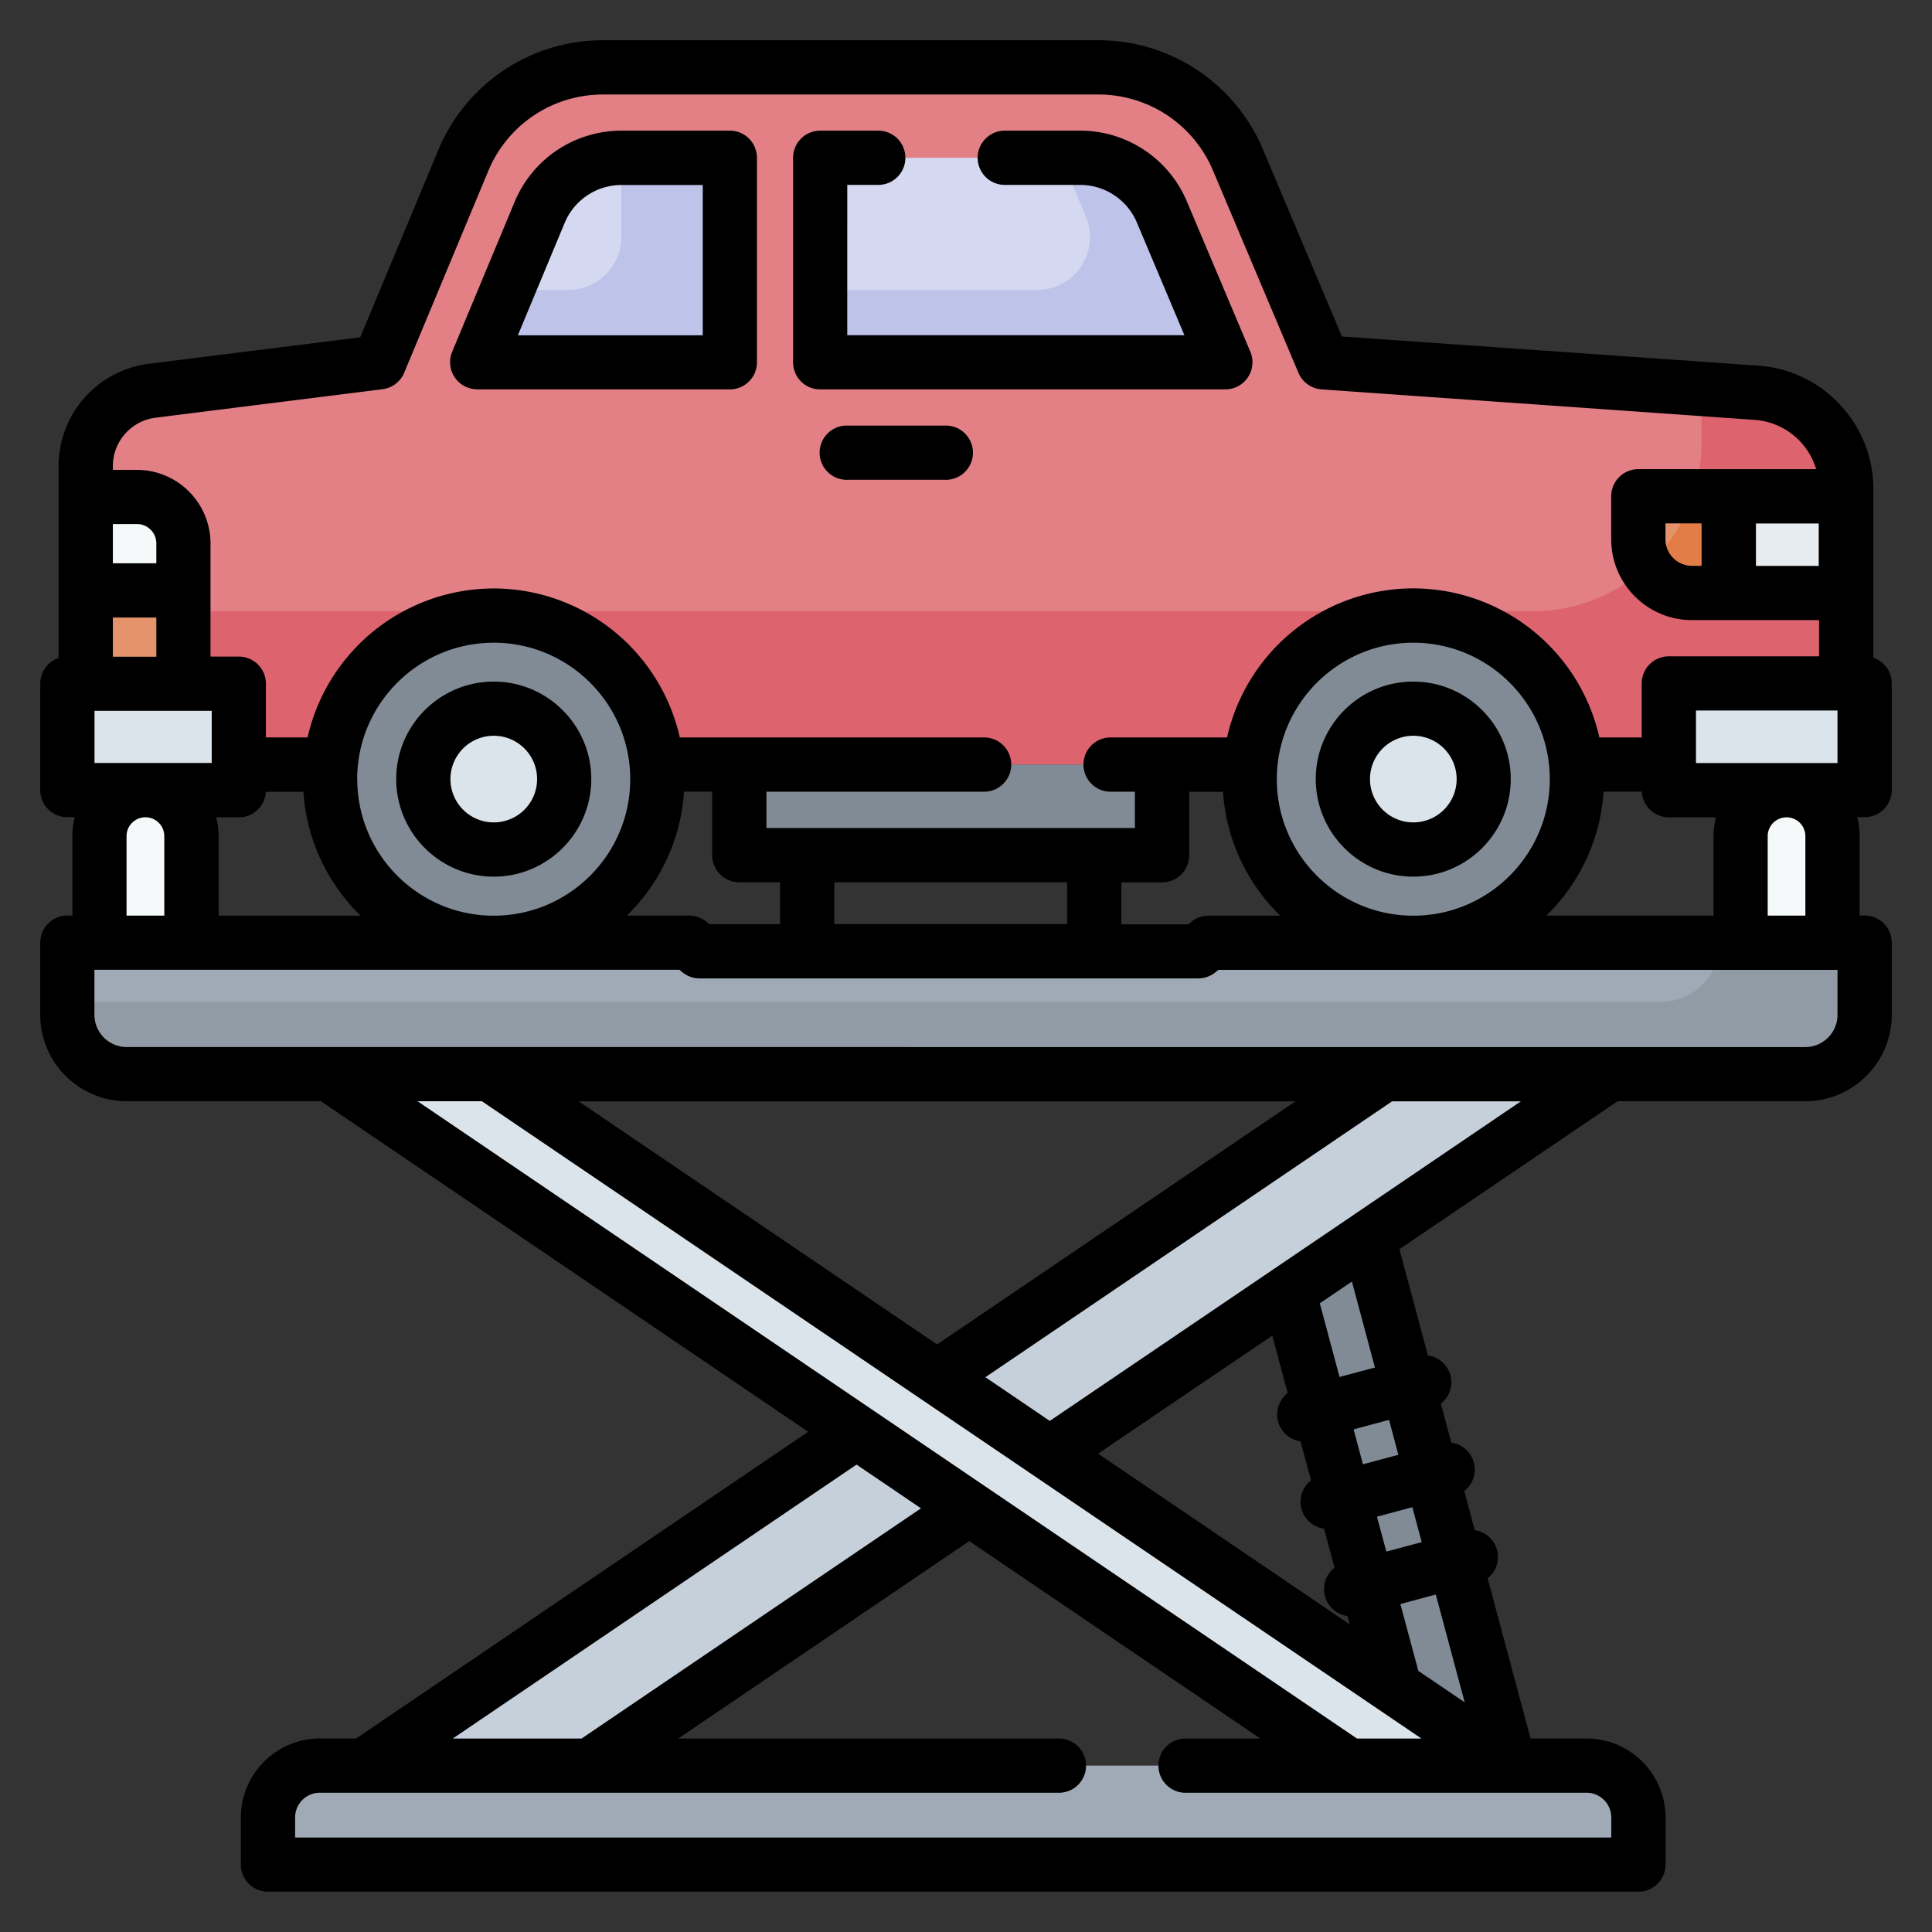 <svg width="24" height="24" fill="none" xmlns="http://www.w3.org/2000/svg">
  <rect width="100%" height="100%" fill="#333333" stroke="none"/>
  <defs/>
  <path d="M20.731 8.49h2.432v1.325H20.73V8.49zM.837 8.494h2.13v1.322H.837V8.494z" fill="#DAE4EA"/>
  <path d="M6.133 11.71a2.032 2.032 0 100-4.064 2.032 2.032 0 000 4.065zM17.557 11.71a2.032 2.032 0 100-4.064 2.032 2.032 0 000 4.065z" fill="#808B95"/>
  <path d="M17.556 10.553a.874.874 0 100-1.75.874.874 0 000 1.75zM6.133 10.553a.874.874 0 100-1.75.874.874 0 000 1.75z" fill="#DAE4EA"/>
  <path d="M21.824 4.88l-5.383-.38-1.062-2.513a1.882 1.882 0 00-1.734-1.15H7.492c-.76 0-1.445.457-1.737 1.158L4.71 4.501l-2.821.353a.941.941 0 00-.825.934v2.706h1.902v1.004h1.142a2.032 2.032 0 014.048 0h7.375a2.032 2.032 0 014.048 0h1.152V8.489h2.202V6.071c0-.627-.484-1.148-1.11-1.192z" fill="#E28086"/>
  <path d="M21.824 4.88l-.737-.052c.033.109.05.225.05.344v.321a2.1 2.1 0 01-2.097 2.1H1.065v.901h1.902v1.004h1.142a2.032 2.032 0 014.048 0h7.375a2.032 2.032 0 014.048 0h1.152V8.49h2.202V6.07c0-.626-.484-1.147-1.11-1.19z" fill="#DD636E"/>
  <path d="M7.722 1.96c-.446 0-.848.268-1.019.68L5.928 4.5h3.138V1.96H7.722zM14.434 2.634a1.104 1.104 0 00-1.017-.674h-3.229V4.5h5.034l-.788-1.866z" fill="#D5D8F1"/>
  <path d="M7.722 1.96l-.004.004v.98a.658.658 0 01-.658.658h-.758l-.374.899h3.138V1.96H7.722zM14.434 2.634a1.104 1.104 0 00-1.017-.674h-.236l.307.727a.658.658 0 01-.607.915h-2.693v.899h5.034l-.788-1.867z" fill="#BEC3EA"/>
  <path d="M20.352 6.165V6.7c0 .368.299.666.666.666h.458V6.165h-1.123z" fill="#E4936B"/>
  <path d="M21.018 7.366h.457V6.165h-.448a2.1 2.1 0 01-.577.881c.117.191.327.32.568.32z" fill="#E27D47"/>
  <path d="M21.476 6.165h1.454v1.2h-1.454v-1.2z" fill="#E7ECF1"/>
  <path d="M2.278 6.75a.577.577 0 00-.576-.578h-.637v1.161h1.213V6.75z" fill="#F6F9F9"/>
  <path d="M1.065 7.333h1.213v1.16H1.065v-1.16z" fill="#E4936B"/>
  <path d="M20.352 23.163H3.328v-.585c0-.356.289-.645.645-.645h15.735c.356 0 .644.289.644.645v.585z" fill="#A0AAB7"/>
  <path d="M1.806 9.815a.571.571 0 00-.57.572v1.324h1.142v-1.324a.571.571 0 00-.572-.572zM22.193 9.815c.316 0 .571.256.571.572v1.324h-1.142v-1.324c0-.316.256-.572.571-.572z" fill="#F6F9F9"/>
  <path d="M16.008 16.046l1.318 4.918 1.428.97-1.757-6.559-.99.671zM9.185 9.498h5.251v1.126H9.185V9.498z" fill="#808B95"/>
  <path d="M15.013 11.71l-.128.107H8.69l-.128-.106H.837v.896c0 .407.33.738.738.738h20.85c.408 0 .738-.33.738-.739v-.895h-8.15z" fill="#A0AAB7"/>
  <path d="M21.366 11.71a.738.738 0 01-.738.736H.837v.16c0 .408.33.739.738.739h20.85c.408 0 .738-.33.738-.739v-.895h-1.797z" fill="#909BA5"/>
  <path d="M4.09 13.345l12.663 8.588h2.001L6.091 13.345h-2z" fill="#DAE4EA"/>
  <path d="M4.527 21.933h2.801l4.713-3.196-1.4-.95-6.114 4.146zM17.19 13.345l-5.55 3.763 1.401.95 6.95-4.713H17.19z" fill="#C6D0DA"/>
  <path d="M23.5 9.816V8.489a.337.337 0 00-.229-.319v-2.1c0-.8-.625-1.47-1.423-1.527L16.67 4.18l-.981-2.324A2.215 2.215 0 0013.645.5H7.492c-.899 0-1.703.536-2.048 1.366L4.475 4.19l-2.627.329a1.28 1.28 0 00-1.12 1.268v2.387a.337.337 0 00-.228.319v1.322c0 .186.15.336.337.336h.092a.907.907 0 00-.03.235v.987H.837a.337.337 0 00-.337.337v.896c0 .592.482 1.074 1.075 1.074h2.412l6.053 4.106-5.616 3.81h-.45a.983.983 0 00-.982.981v.585c0 .186.15.337.337.337h17.024c.186 0 .337-.15.337-.337v-.585a.983.983 0 00-.982-.981h-.695l-.533-1.99a.337.337 0 00-.16-.598l-.13-.486a.337.337 0 00-.161-.6l-.13-.485a.337.337 0 00-.161-.6l-.354-1.319 2.71-1.838h2.331c.593 0 1.075-.482 1.075-1.075v-.896a.337.337 0 00-.337-.336h-.062v-.988c0-.08-.01-.159-.03-.234h.092c.186 0 .337-.15.337-.336zm-.674-.337h-1.758v-.653h1.758v.653zm-1.54 1.895H19.21c.406-.397.671-.938.71-1.54h.475c.01.178.157.319.337.319h.584a.909.909 0 00-.03.234v.987zm-10.922.106v-.52h2.892v.52h-2.892zm-1.552 0l-.035-.028a.337.337 0 00-.215-.078h-.775c.406-.397.671-.938.71-1.54h.35v.79c0 .186.151.336.337.336h.507v.52h-.88zM1.174 9.48V8.83H2.63v.648H1.174zm.228-2.97h.3a.24.24 0 01.24.24v.247h-.54V6.51zm0 1.161h.54v.487h-.54V7.67zm1.565 2.482c.18 0 .326-.14.336-.317h.466c.04.601.304 1.142.71 1.539H2.716v-.987c0-.081-.011-.16-.031-.235h.283zm1.47-.474c0-.933.76-1.695 1.696-1.695.937 0 1.696.762 1.696 1.695 0 .935-.76 1.696-1.696 1.696-.935 0-1.695-.76-1.695-1.696zm9.493 1.282h.506c.186 0 .337-.15.337-.337v-.788h.42c.039.601.304 1.142.71 1.539h-.89a.337.337 0 00-.215.077l-.034.03h-.834v-.52zm1.931-1.282c0-.933.76-1.695 1.695-1.695.937 0 1.696.762 1.696 1.695 0 .935-.76 1.696-1.695 1.696s-1.696-.76-1.696-1.696zm5.952-3.176h.78v.527h-.78v-.527zM1.93 5.189l2.822-.354a.337.337 0 00.269-.205l1.044-2.505c.24-.578.8-.951 1.426-.951h6.153c.623 0 1.181.37 1.424.944l1.062 2.514c.05.116.16.196.287.205l5.383.379a.861.861 0 01.761.612h-2.21a.337.337 0 00-.336.337V6.7c0 .553.45 1.003 1.002 1.003h1.58v.45h-1.866a.337.337 0 00-.337.336v.672h-.526a2.374 2.374 0 00-2.313-1.852 2.373 2.373 0 00-2.312 1.852h-1.447a.337.337 0 100 .674h.302v.451H9.521v-.451h2.704a.337.337 0 100-.674h-3.78A2.374 2.374 0 006.134 7.31 2.374 2.374 0 003.821 9.16h-.518v-.667a.337.337 0 00-.336-.337h-.352V6.75a.915.915 0 00-.913-.913h-.3v-.048c0-.304.228-.562.53-.6zm19.087 1.84a.33.33 0 01-.328-.329v-.198h.449v.527h-.12zM1.572 10.387a.234.234 0 01.469 0v.987h-.469v-.987zm4.416 3.294l11.67 7.916h-.801L5.187 13.68h.801zm1.2 0h8.905l-4.452 3.02-4.453-3.02zm8.617 2.91l.191.714a.337.337 0 00.16.6l.13.485a.337.337 0 00.162.6l.13.485a.337.337 0 00.16.6l.028.103-3.125-2.12 2.164-1.467zm1.814 4.165l-.223-.83.44-.118.359 1.339-.576-.391zm-.397-1.481l-.117-.434.44-.118.116.434-.44.118zm-.291-1.085l-.116-.434.44-.118.116.434-.44.118zm-6.29.004l.8.543-4.217 2.86h-1.6l5.016-3.403zm9.375 4.384v.248H3.666v-.248c0-.17.137-.308.307-.308h9.163a.337.337 0 100-.673H8.425l3.616-2.453 3.616 2.453h-.948a.337.337 0 000 .673h5c.169 0 .307.138.307.308zm-2.936-5.59l-.44.117-.245-.915.399-.27.286 1.068zm-.267-1.895l-.01.007-3.762 2.551-.8-.543 5.052-3.427h1.6l-2.08 1.412zm6.013-2.486c0 .22-.18.4-.4.4H1.574a.402.402 0 01-.401-.4v-.56H8.44c.017.011.1.107.25.107h6.195a.337.337 0 00.216-.078l.034-.028h7.691v.559zm-.399-2.22v.987h-.468v-.987a.234.234 0 01.468 0z" fill="#000"/>
  <path d="M17.556 8.467c-.668 0-1.211.543-1.211 1.211s.543 1.212 1.211 1.212 1.211-.544 1.211-1.212c0-.668-.543-1.211-1.21-1.211zm0 1.749a.538.538 0 11.001-1.076.538.538 0 010 1.076zM6.133 8.467c-.668 0-1.211.543-1.211 1.211s.543 1.212 1.211 1.212 1.212-.544 1.212-1.212c0-.668-.544-1.211-1.212-1.211zm0 1.749a.538.538 0 11.001-1.076.538.538 0 010 1.076zM11.731 5.287h-1.194a.337.337 0 100 .673h1.194a.337.337 0 100-.673zM5.928 4.837h3.138c.186 0 .337-.15.337-.336V1.96a.337.337 0 00-.337-.337H7.722c-.584 0-1.106.348-1.33.887L5.617 4.37a.337.337 0 00.31.466zM7.014 2.77a.765.765 0 01.708-.472H8.73v1.867H6.433l.581-1.395zM10.188 4.837h5.034a.337.337 0 00.31-.468l-.788-1.866a1.438 1.438 0 00-1.327-.88h-.935a.337.337 0 000 .674h.935c.309 0 .586.184.706.468l.59 1.399h-4.188V2.297h.385a.337.337 0 000-.674h-.722a.337.337 0 00-.336.337V4.5c0 .187.15.337.336.337z" fill="#000"/>
</svg>
